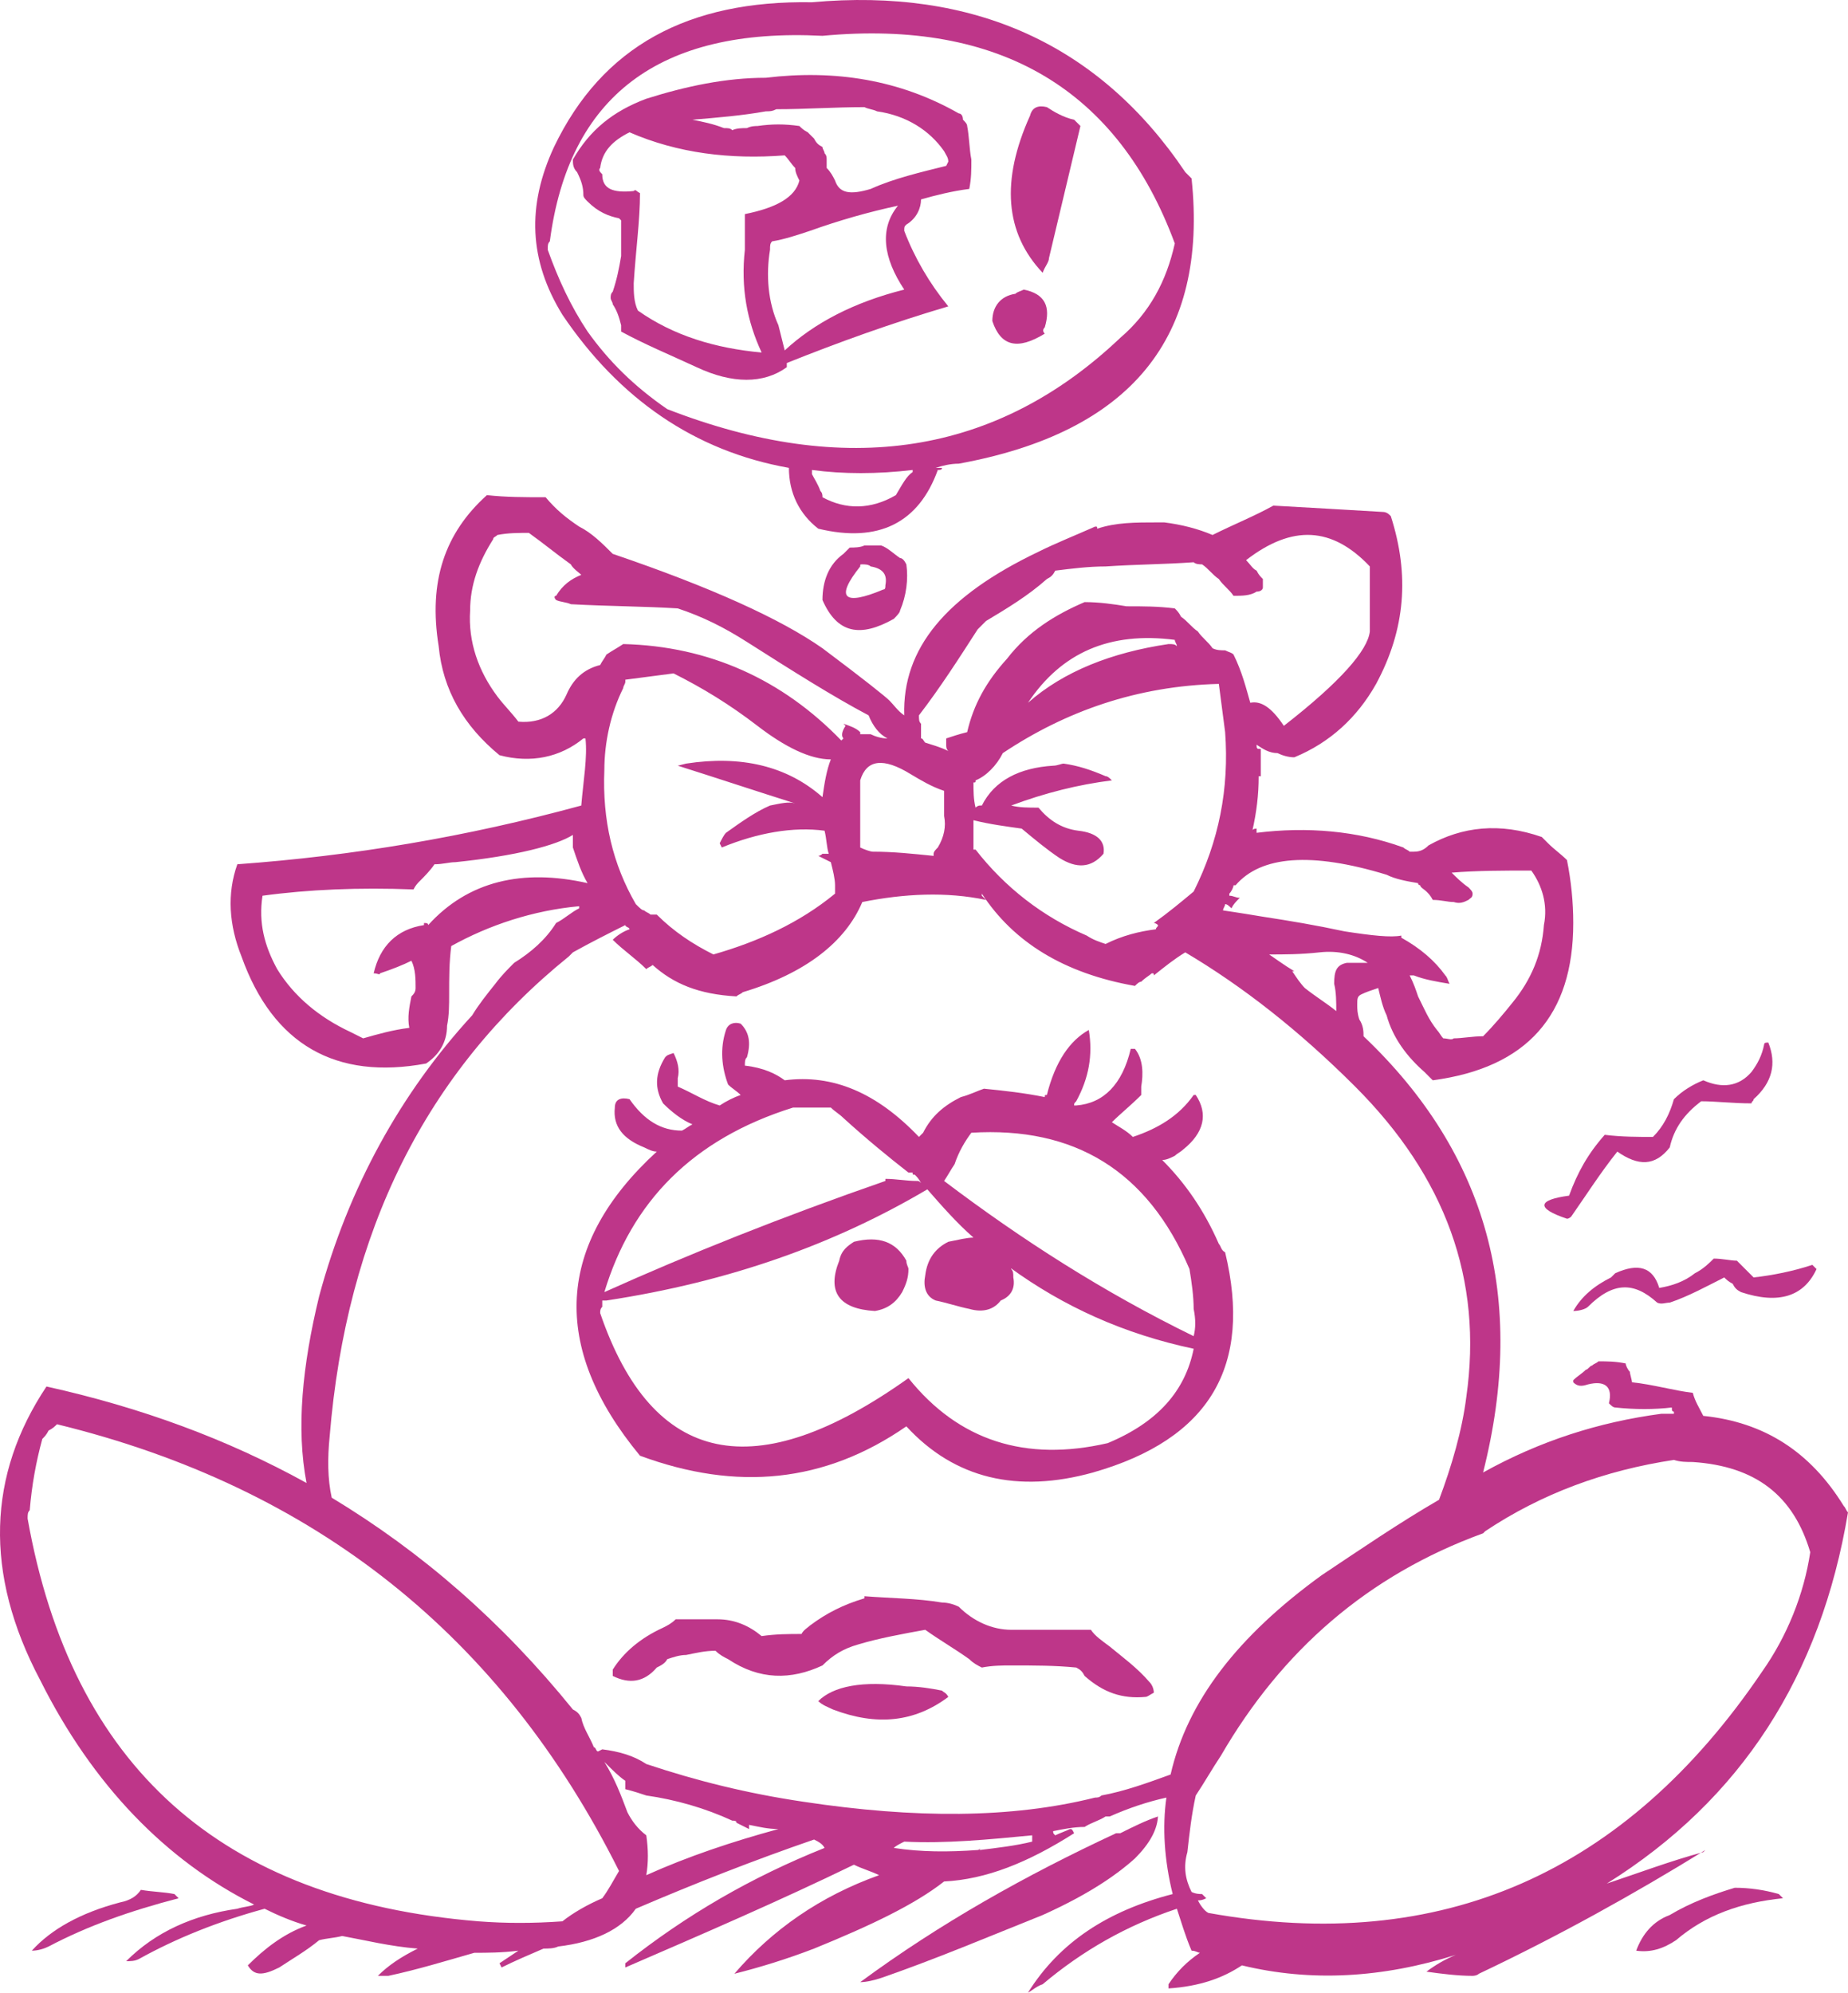 <?xml version="1.0" encoding="iso-8859-1"?>
<!-- Generator: Adobe Illustrator 12.0.1, SVG Export Plug-In . SVG Version: 6.00 Build 51448)  -->
<!DOCTYPE svg PUBLIC "-//W3C//DTD SVG 1.1//EN" "http://www.w3.org/Graphics/SVG/1.1/DTD/svg11.dtd">
<svg  version="1.1" id="Layer_1" xmlns="http://www.w3.org/2000/svg" xmlns:xlink="http://www.w3.org/1999/xlink" width="88.117" height="95.008"
	 viewBox="0 0 88.117 95.008" style="overflow:visible;enable-background:new 0 0 88.117 95.008;" xml:space="preserve">
<g>
	<g>
		<path style="fill:#BE3689;" d="M86.617,60.508c-0.1-0.1-0.2-0.2-0.2-0.2c-0.9,0.3-1.9,0.5-2.8,0.6c-0.2-0.2-0.3-0.3-0.4-0.4
			s-0.2-0.2-0.4-0.4c-0.3,0-0.7-0.1-1.1-0.1c-0.2,0.2-0.5,0.5-0.9,0.7c-0.5,0.4-1.1,0.6-1.7,0.7c-0.3-1-1-1.2-2.1-0.7
			c-0.1,0.1-0.2,0.2-0.2,0.2c-0.8,0.4-1.4,0.9-1.8,1.6c0.3,0,0.6-0.1,0.7-0.2c1.2-1.2,2.2-1.2,3.3-0.2c0.2,0.1,0.4,0,0.6,0
			c0.9-0.3,1.8-0.8,2.6-1.2c0.1,0.1,0.2,0.2,0.4,0.3c0.1,0.2,0.2,0.3,0.4,0.4C84.817,62.208,86.017,61.808,86.617,60.508z"/>
		<path style="fill:#BE3689;" d="M83.517,51.108c-0.6,0.7-1.4,0.8-2.3,0.4c-0.5,0.2-1,0.5-1.4,0.9c-0.2,0.7-0.5,1.3-1,1.8
			c-0.7,0-1.5,0-2.3-0.1c-0.8,0.9-1.3,1.8-1.7,2.9c-1.5,0.2-1.6,0.6-0.1,1.1c0.1,0,0.2-0.1,0.2-0.1c0.7-1,1.4-2.1,2.2-3.1
			c1,0.7,1.8,0.7,2.5-0.2c0.2-0.9,0.7-1.6,1.5-2.2c0.7,0,1.5,0.1,2.4,0.1c0-0.1,0.1-0.1,0.1-0.2c0.9-0.8,1.1-1.7,0.7-2.7
			c-0.1,0-0.2,0-0.2,0.1C84.017,50.308,83.817,50.708,83.517,51.108z"/>
		<path style="fill:#BE3689;" d="M80.717,66.408c-0.9-0.1-1.9-0.4-2.9-0.5c0-0.1-0.1-0.4-0.1-0.5c-0.1-0.1-0.2-0.3-0.2-0.4
			c-0.5-0.1-0.9-0.1-1.3-0.1l0,0c-0.1,0.1-0.2,0.1-0.3,0.2c-0.1,0-0.2,0.2-0.3,0.2c-0.2,0.2-0.4,0.3-0.6,0.5v0.1
			c0.2,0.2,0.4,0.2,0.7,0.1c0.8-0.2,1.2,0.1,1,0.9c0.1,0.1,0.2,0.2,0.3,0.2c0.9,0.1,1.9,0.1,2.7,0c0,0.1,0,0.2,0.1,0.2v0.1
			c-0.2,0-0.4,0-0.6,0c-3,0.4-5.8,1.3-8.5,2.8c2.1-8.3,0.2-15.2-5.7-20.8c0-0.2,0-0.5-0.2-0.8c-0.1-0.3-0.1-0.5-0.1-0.7
			c0-0.3,0-0.4,0.2-0.5s0.5-0.2,0.8-0.3c0.1,0.4,0.2,0.9,0.4,1.3c0.3,1.1,1,2,1.8,2.7c0.2,0.2,0.3,0.3,0.4,0.4
			c4.5-0.6,6.7-3.1,6.7-7.5c0-1-0.1-2-0.3-3c-0.3-0.3-0.6-0.5-0.9-0.8c-0.1-0.1-0.2-0.2-0.3-0.3c-2-0.7-3.8-0.5-5.4,0.4
			c-0.2,0.2-0.4,0.3-0.7,0.3c-0.1,0-0.2,0-0.2,0c-0.1-0.1-0.2-0.1-0.3-0.2c-2.2-0.8-4.6-1-7-0.7c0-0.1,0-0.1,0-0.2
			c0,0-0.2,0-0.2,0.1c0.2-0.9,0.3-1.7,0.3-2.6c0,0,0,0,0.1,0c0-0.4,0-0.9,0-1.3h-0.1c-0.1,0-0.1-0.1-0.1-0.2c0.3,0.2,0.6,0.4,1,0.4
			c0.2,0.1,0.5,0.2,0.8,0.2c1.7-0.7,3-1.9,3.9-3.5c1.4-2.6,1.6-5.2,0.7-8c-0.1-0.1-0.2-0.2-0.4-0.2c-1.7-0.1-3.4-0.2-5.2-0.3
			c-0.9,0.5-1.9,0.9-2.9,1.4c-0.7-0.3-1.5-0.5-2.3-0.6c-0.1,0-0.2,0-0.3,0c-1.1,0-2,0-2.9,0.3c0-0.1,0-0.1-0.1-0.1
			c-0.9,0.4-1.9,0.8-2.7,1.2c-4.4,2.1-6.5,4.6-6.4,7.8c-0.3-0.2-0.5-0.5-0.7-0.7s-1.2-1-3.2-2.5c-2-1.4-5.3-2.9-10-4.5
			c-0.5-0.5-1-1-1.6-1.3c-0.6-0.4-1.1-0.8-1.6-1.4c-1,0-1.9,0-2.8-0.1c-2,1.8-2.8,4.1-2.3,7.2c0.2,2.1,1.2,3.8,2.9,5.2
			c1.5,0.4,2.9,0.1,4-0.8c0,0,0,0,0.1,0c0.1,0.9-0.1,2-0.2,3.2c-5.5,1.5-10.9,2.4-16.4,2.8c-0.5,1.4-0.4,2.9,0.2,4.4
			c1.5,4.2,4.5,5.9,8.8,5.1c0.6-0.4,1-1,1-1.8c0.1-0.5,0.1-1,0.1-1.5c0-0.8,0-1.5,0.1-2.3c1.8-1,3.9-1.7,6.1-1.9v0.1
			c-0.4,0.2-0.7,0.5-1.1,0.7c-0.5,0.8-1.2,1.4-2,1.9c-0.3,0.3-0.6,0.6-0.9,1l0,0c-0.4,0.5-0.8,1-1.1,1.5c-3.4,3.7-5.9,8.2-7.3,13.4
			c-0.8,3.3-1.1,6.3-0.6,8.9c-3.8-2.1-7.9-3.6-12.4-4.6c-2.8,4.2-3,8.9-0.3,14c2.5,5,6,8.6,10.2,10.7c-0.2,0.1-0.5,0.1-0.8,0.2
			c-2.1,0.3-3.9,1.1-5.3,2.5c0.2,0,0.4,0,0.6-0.1c1.8-1,3.8-1.8,6-2.4c0.6,0.3,1.3,0.6,2,0.8c-1.1,0.4-2,1.1-2.8,1.9
			c0.3,0.5,0.7,0.5,1.5,0.1c0.6-0.4,1.3-0.8,1.9-1.3c0.4-0.1,0.7-0.1,1.1-0.2c1.1,0.2,2.3,0.5,3.6,0.6c-0.8,0.4-1.4,0.8-1.9,1.3
			c0.1,0,0.3,0,0.5,0c1.4-0.3,2.7-0.7,4.1-1.1c0.6,0,1.3,0,2.1-0.1c-0.3,0.2-0.6,0.4-0.9,0.6l0.1,0.2c0.6-0.3,1.3-0.6,2-0.9
			c0.2,0,0.5,0,0.7-0.1c1.7-0.2,3-0.8,3.7-1.8c2.8-1.2,5.6-2.3,8.5-3.3c0.2,0.1,0.4,0.2,0.5,0.4c-3.5,1.4-6.6,3.2-9.5,5.5v0.2
			c3.7-1.6,7.4-3.2,10.9-4.9c0.4,0.2,0.8,0.3,1.2,0.5c-2.8,1-5.1,2.6-6.9,4.7c1.2-0.3,2.5-0.7,3.8-1.2c2.7-1.1,4.8-2.1,6.2-3.2
			c2-0.1,4-0.9,6.2-2.3c-0.1-0.2-0.1-0.2-0.2-0.2c-0.2,0.1-0.5,0.2-0.7,0.3c-0.1-0.1-0.1-0.1-0.1-0.2c0.5-0.1,1-0.2,1.5-0.2
			c0.3-0.2,0.7-0.3,1-0.5c0.1,0,0.2,0,0.2,0c0.9-0.4,1.8-0.7,2.7-0.9c-0.2,1.4-0.1,3,0.3,4.6c-3.1,0.8-5.4,2.3-6.9,4.7
			c0.2-0.1,0.4-0.3,0.7-0.4c1.9-1.6,4-2.8,6.4-3.6c0.2,0.6,0.4,1.3,0.7,2c0.2,0,0.3,0.1,0.4,0.1c-0.6,0.4-1.1,0.9-1.5,1.5v0.2
			c1.5-0.1,2.6-0.5,3.5-1.1c3.3,0.8,6.7,0.6,10.2-0.5c-0.5,0.2-1,0.5-1.4,0.8c0.7,0.1,1.5,0.2,2.2,0.2c0,0,0.2,0,0.3-0.1
			c3.8-1.8,7.4-3.8,10.8-5.9c0,0,0,0-0.1,0.1c-1.5,0.4-3.1,1-4.6,1.5c6.4-4,10.2-9.9,11.5-17.7c-0.1-0.1-0.1-0.2-0.2-0.3
			c-1.6-2.6-3.8-4-6.7-4.3C81.017,67.108,80.817,66.808,80.717,66.408z M79.817,69.608c0.3,0.1,0.6,0.1,0.9,0.1
			c3,0.2,4.8,1.6,5.6,4.3c-0.3,2-1.1,4-2.3,5.7c-6.5,9.6-15.3,13.5-26.4,11.5c-0.2-0.1-0.4-0.4-0.5-0.6c0.1,0,0.2,0,0.4-0.1
			c-0.1-0.1-0.1-0.1-0.2-0.2c-0.1,0-0.3,0-0.5-0.1c-0.3-0.6-0.4-1.2-0.2-1.9c0.1-0.9,0.2-1.8,0.4-2.7c0.4-0.6,0.8-1.3,1.2-1.9
			c2.9-5,7-8.6,12.5-10.6c0,0,0,0,0.1-0.1C73.517,71.208,76.517,70.108,79.817,69.608z M53.717,28.908c-0.6-0.1-1.3-0.2-2-0.2
			c-1.4,0.6-2.7,1.4-3.7,2.7c-1,1.1-1.6,2.2-1.9,3.5c-0.4,0.1-0.7,0.2-1,0.3c0,0.1,0,0.2,0,0.3s0,0.2,0.1,0.3
			c-0.4-0.2-0.8-0.3-1.1-0.4c-0.1-0.1-0.1-0.2-0.2-0.2c0-0.3,0-0.5,0-0.7c-0.1-0.1-0.1-0.2-0.1-0.4c1-1.3,1.9-2.7,2.8-4.1
			c0.1-0.1,0.2-0.2,0.4-0.4c1-0.6,2-1.2,2.9-2c0.2-0.1,0.3-0.2,0.4-0.4c0.8-0.1,1.6-0.2,2.4-0.2c1.5-0.1,2.8-0.1,4.2-0.2
			c0.1,0.1,0.3,0.1,0.4,0.1c0.3,0.2,0.5,0.5,0.8,0.7c0.2,0.3,0.5,0.5,0.7,0.8c0.4,0,0.8,0,1.1-0.2c0.2,0,0.3-0.1,0.3-0.2
			s0-0.2,0-0.4c-0.1-0.1-0.2-0.2-0.3-0.4c-0.2-0.1-0.3-0.3-0.5-0.5c2.2-1.7,4.1-1.6,5.9,0.3c0,1.1,0,2.1,0,3.1
			c-0.1,0.9-1.4,2.4-4.1,4.5c-0.6-0.9-1.1-1.2-1.6-1.1c-0.2-0.7-0.4-1.5-0.8-2.3c-0.1-0.1-0.2-0.1-0.4-0.2c-0.2,0-0.4,0-0.6-0.1
			c-0.2-0.3-0.5-0.5-0.7-0.8c-0.3-0.2-0.5-0.5-0.8-0.7c-0.1-0.2-0.2-0.3-0.3-0.4C55.217,28.908,54.517,28.908,53.717,28.908z
			 M40.217,35.208l-0.1,0.1c-2.8-2.9-6.3-4.5-10.4-4.6c-0.3,0.2-0.5,0.3-0.8,0.5c-0.1,0.2-0.2,0.3-0.3,0.5c-0.8,0.2-1.3,0.7-1.6,1.4
			c-0.4,0.9-1.2,1.4-2.3,1.3c-0.3-0.4-0.7-0.8-1-1.2c-0.9-1.2-1.4-2.6-1.3-4.1c0-1.2,0.4-2.3,1.1-3.4c0-0.1,0.1-0.1,0.2-0.2
			c0.5-0.1,1-0.1,1.5-0.1c0.7,0.5,1.3,1,2,1.5c0.1,0.2,0.4,0.4,0.5,0.5l0,0c-0.5,0.2-0.9,0.5-1.2,1c-0.1,0-0.1,0.1,0,0.2
			c0.2,0.1,0.5,0.1,0.7,0.2c1.8,0.1,3.5,0.1,5.1,0.2c1.2,0.4,2.2,0.9,3.3,1.6c2.2,1.4,4.1,2.6,5.8,3.5c0.2,0.5,0.5,0.9,0.9,1.1
			c-0.3,0-0.6-0.1-0.8-0.2c-0.2,0-0.3,0-0.5,0v-0.1c-0.2-0.2-0.5-0.3-0.8-0.4c0,0,0,0,0.1,0.1
			C40.117,34.908,40.117,35.108,40.217,35.208z M43.417,36.908c0.5,0.3,1,0.6,1.6,0.8c0,0.4,0,0.8,0,1.2c0.1,0.5,0,1-0.3,1.5
			c-0.1,0.1-0.2,0.2-0.2,0.3v0.1c-1-0.1-1.9-0.2-2.9-0.2c-0.1,0-0.4-0.1-0.6-0.2v-0.2c0-0.3,0-0.7,0-1.1c0-0.5,0-1,0-1.5
			c0-0.1,0-0.2,0-0.4C41.317,36.208,42.117,36.108,43.417,36.908z M39.517,40.708c-0.1,0-0.2,0-0.3,0c-0.1,0.1-0.2,0.1-0.2,0.1
			c0.2,0.1,0.4,0.2,0.6,0.3c0.1,0.4,0.2,0.8,0.2,1.1c0,0.2,0,0.3,0,0.4c-1.7,1.4-3.7,2.3-5.8,2.9c-1-0.5-1.9-1.1-2.7-1.9
			c-0.1,0-0.2,0-0.3,0c-0.1-0.1-0.2-0.1-0.3-0.2c-0.1,0-0.2-0.1-0.4-0.3c-1.1-1.9-1.6-4-1.5-6.4c0-1.3,0.3-2.7,0.9-3.9
			c0-0.1,0.1-0.2,0.1-0.3s0-0.1,0-0.1c0.8-0.1,1.5-0.2,2.3-0.3c1.4,0.7,2.7,1.5,4,2.5c1.3,1,2.5,1.6,3.5,1.6
			c-0.2,0.5-0.3,1.1-0.4,1.8c-1.7-1.5-3.9-2-6.5-1.6l-0.4,0.1c1.9,0.6,3.7,1.2,5.6,1.8c-0.3-0.1-0.7,0-1.2,0.1
			c-0.7,0.3-1.4,0.8-2.1,1.3c-0.1,0.1-0.2,0.3-0.3,0.5l0.1,0.2c1.7-0.7,3.4-1,4.9-0.8C39.417,40.008,39.417,40.408,39.517,40.708z
			 M35.417,47.308c3-0.9,4.9-2.4,5.7-4.3c2-0.4,4-0.5,5.9-0.1c-0.1-0.1-0.1-0.1-0.2-0.2v-0.1c1.5,2.3,3.9,3.8,7.3,4.4
			c0.1-0.1,0.2-0.2,0.3-0.2c0.2-0.2,0.4-0.3,0.5-0.4c0.1,0,0.1,0,0.1,0.1c0.5-0.4,1-0.8,1.5-1.1c2.7,1.6,5.4,3.7,8.1,6.4
			c4.3,4.3,6.1,9.2,5.3,14.8c-0.2,1.6-0.7,3.3-1.3,4.9c-1.9,1.1-3.8,2.4-5.6,3.6c-4,2.9-6.4,6-7.2,9.5c-1.1,0.4-2.2,0.8-3.3,1
			c-0.1,0.1-0.2,0.1-0.3,0.1c-4,1-8.6,1-13.9,0.2c-2.7-0.4-5.1-1-7.5-1.8c-0.6-0.4-1.3-0.6-2.1-0.7l-0.2,0.1c-0.1,0-0.1-0.2-0.2-0.2
			c-0.2-0.5-0.5-0.9-0.6-1.4c-0.1-0.2-0.2-0.3-0.4-0.4c-3.4-4.2-7.2-7.5-11.5-10.1c-0.2-0.9-0.2-1.9-0.1-2.9
			c0.8-9.8,4.6-17.4,11.4-22.9h0.1c0,0,0,0-0.1,0c0.1-0.1,0.2-0.2,0.2-0.2c0.9-0.5,1.7-0.9,2.5-1.3c0,0.1,0.2,0.1,0.2,0.2
			c-0.3,0.1-0.6,0.3-0.8,0.5c0.5,0.5,1.1,0.9,1.6,1.4c0.1-0.1,0.2-0.1,0.3-0.2c1,0.9,2.2,1.4,4,1.5
			C35.217,47.408,35.317,47.408,35.417,47.308z M50.517,40.908c0.8,0.5,1.5,0.5,2.1-0.2c0.1-0.6-0.3-1-1.2-1.1
			c-0.8-0.1-1.4-0.5-1.9-1.1c-0.5,0-0.9,0-1.3-0.1c1.6-0.6,3.2-1,4.8-1.2c-0.1-0.1-0.2-0.2-0.3-0.2c-0.7-0.3-1.3-0.5-2-0.6
			c-0.1,0-0.3,0.1-0.5,0.1c-1.6,0.1-2.8,0.7-3.4,1.9c0,0,0,0-0.1,0c0,0-0.1,0-0.2,0.1c-0.1-0.4-0.1-0.8-0.1-1.2c0.1,0,0.1,0,0.1-0.1
			c0.5-0.2,1-0.7,1.3-1.3c3-2,6.4-3.2,10.3-3.3c0.1,0.8,0.2,1.5,0.3,2.3c0.2,2.7-0.3,5.2-1.5,7.6c-0.6,0.5-1.2,1-1.9,1.5
			c0.1,0,0.2,0.1,0.2,0.1c0,0.1-0.1,0.1-0.1,0.2c-0.8,0.1-1.6,0.3-2.4,0.7c-0.3-0.1-0.6-0.2-0.9-0.4c-2.1-0.9-3.9-2.3-5.3-4.1
			c-0.1,0-0.1,0-0.1,0c0-0.5,0-0.9,0-1.4c0.8,0.2,1.6,0.3,2.3,0.4C49.317,40.008,49.917,40.508,50.517,40.908z M56.117,30.808
			c-0.1-0.1-0.2-0.1-0.4-0.1c-2.7,0.4-5,1.3-6.7,2.8c1.6-2.4,3.9-3.4,7-3C56.017,30.608,56.117,30.708,56.117,30.808z
			 M58.817,42.208h0.1c1.2-1.4,3.6-1.6,7.2-0.5c0.4,0.2,0.9,0.3,1.5,0.4c0,0.1,0.1,0.1,0.1,0.1c0,0.1,0.2,0.2,0.3,0.3
			c0.1,0.1,0.2,0.2,0.3,0.4c0.4,0,0.7,0.1,1,0.1c0.3,0.1,0.5,0,0.7-0.1c0.1-0.1,0.2-0.1,0.2-0.3c0-0.1-0.1-0.2-0.2-0.3
			c-0.3-0.2-0.6-0.5-0.8-0.7c1.2-0.1,2.5-0.1,3.8-0.1c0.5,0.7,0.8,1.6,0.6,2.6c-0.1,1.4-0.6,2.6-1.5,3.7c-0.4,0.5-0.9,1.1-1.4,1.6
			c-0.5,0-1,0.1-1.4,0.1c-0.1,0.1-0.3,0-0.5,0c-0.1-0.1-0.2-0.3-0.3-0.4c-0.4-0.5-0.6-1-0.9-1.6c-0.1-0.3-0.2-0.6-0.4-1
			c0.1,0,0.1,0,0.2,0c0.5,0.2,1.1,0.3,1.7,0.4c-0.1-0.2-0.1-0.3-0.2-0.4c-0.5-0.7-1.2-1.3-2.1-1.8v-0.1c-0.5,0.1-1.4,0-2.7-0.2
			c-1.4-0.3-2.6-0.5-3.9-0.7c-1.2-0.2-1.9-0.3-1.9-0.3c0-0.1,0.1-0.2,0.1-0.3c0.1,0,0.2,0.1,0.3,0.2c0.1-0.2,0.2-0.3,0.4-0.5
			c-0.2,0-0.3-0.1-0.5-0.1c0-0.1,0-0.1,0-0.1C58.717,42.508,58.817,42.308,58.817,42.208z M62.217,47.108c-0.2-0.2-0.4-0.5-0.6-0.8
			c0,0,0,0,0.1,0c-0.5-0.3-0.9-0.6-1.2-0.8c0.7,0,1.5,0,2.4-0.1c0.9-0.1,1.7,0.1,2.3,0.5c-0.3,0-0.6,0-1,0c-0.5,0.1-0.6,0.4-0.6,1
			c0.1,0.4,0.1,0.9,0.1,1.3C63.217,47.808,62.717,47.508,62.217,47.108z M13.217,46.208c-0.6-1.1-0.9-2.2-0.7-3.5
			c2.2-0.3,4.6-0.4,7.2-0.3c0.1-0.2,0.2-0.3,0.3-0.4c0.2-0.2,0.5-0.5,0.7-0.8c0.4,0,0.7-0.1,1-0.1c2.9-0.3,4.8-0.8,5.6-1.3
			c0,0.1,0,0.2,0,0.3c0,0.1,0,0.2,0,0.3c0.2,0.6,0.4,1.2,0.7,1.7c-3.1-0.7-5.7-0.1-7.6,2c0-0.1-0.1-0.1-0.2-0.1v0.1
			c-1.3,0.2-2.1,1-2.4,2.3c0.2,0,0.3,0.1,0.3,0c0.6-0.2,1.1-0.4,1.5-0.6c0.2,0.4,0.2,0.9,0.2,1.3c0,0.2-0.1,0.3-0.2,0.4
			c-0.1,0.5-0.2,1-0.1,1.5c-0.8,0.1-1.5,0.3-2.2,0.5c-0.2-0.1-0.4-0.2-0.6-0.3C15.217,48.508,14.017,47.508,13.217,46.208z
			 M2.017,68.608c0.1-0.1,0.2-0.2,0.3-0.4c0.2-0.1,0.3-0.2,0.4-0.3c12.3,3,21.2,10.1,26.8,21.3c-0.3,0.5-0.5,0.9-0.8,1.3
			c-0.7,0.3-1.4,0.7-1.9,1.1c-1.4,0.1-2.7,0.1-4,0c-12.3-1-19.4-7.4-21.5-19.2c0-0.2,0-0.3,0.1-0.4
			C1.517,70.808,1.717,69.708,2.017,68.608z M28.817,84.008c0.4,0.4,0.7,0.7,1,0.9c0,0.2,0,0.3,0,0.4c0.4,0.1,0.7,0.2,1,0.3
			c1.4,0.2,2.8,0.6,4.1,1.2c0.1,0,0.2,0,0.2,0.1l0,0c0.2,0.1,0.4,0.2,0.6,0.3c0-0.1,0-0.2,0-0.2c0.5,0.1,0.9,0.2,1.4,0.2
			c-2.2,0.6-4.3,1.3-6.3,2.2c0.1-0.6,0.1-1.2,0-1.9c-0.4-0.3-0.7-0.7-0.9-1.1C29.617,85.608,29.317,84.808,28.817,84.008z
			 M42.617,88.108c0.1-0.1,0.3-0.2,0.5-0.3c2,0.1,4-0.1,6.1-0.3c0,0,0,0.1,0,0.3c-0.8,0.2-1.7,0.3-2.5,0.4c0,0,0,0,0-0.1
			c0,0.1-0.1,0.1-0.1,0.1C45.217,88.308,43.917,88.308,42.617,88.108z"/>
		<path style="fill:#BE3689;" d="M32.117,50.208c-0.3,0.1-0.3,0.1-0.4,0.2c-0.5,0.8-0.5,1.5-0.1,2.2c0.4,0.4,0.9,0.8,1.4,1
			c-0.2,0.1-0.3,0.2-0.5,0.3c-1,0-1.8-0.5-2.5-1.5c-0.4-0.1-0.7,0-0.7,0.4c-0.1,0.9,0.4,1.5,1.4,1.9c0.2,0.1,0.4,0.2,0.6,0.2
			c-4.8,4.4-5.1,9.3-0.8,14.5c4.6,1.7,8.8,1.3,12.7-1.4c2.3,2.5,5.3,3.2,8.9,2.2c5.6-1.6,7.6-5.1,6.3-10.5c-0.2-0.1-0.2-0.3-0.3-0.4
			c-0.7-1.6-1.6-2.9-2.7-4c0.2,0,0.4-0.1,0.6-0.2c0.1-0.1,0.3-0.2,0.4-0.3c1-0.8,1.2-1.7,0.6-2.6h-0.1c-0.7,1-1.7,1.6-2.9,2
			c-0.3-0.3-0.7-0.5-1-0.7c0.4-0.4,0.9-0.8,1.4-1.3c0-0.1,0-0.2,0-0.4c0.1-0.6,0.1-1.3-0.3-1.8h-0.2c-0.4,1.7-1.3,2.6-2.6,2.7
			c-0.1,0-0.1,0-0.1,0c0-0.1,0-0.1,0.1-0.2c0.6-1.1,0.8-2.2,0.6-3.4c-0.9,0.5-1.6,1.5-2,3.1c-0.1,0-0.1,0-0.1,0.1
			c-1-0.2-1.9-0.3-2.9-0.4c-0.3,0.1-0.7,0.3-1.1,0.4c-0.8,0.4-1.4,0.9-1.8,1.7c-0.1,0.1-0.1,0.1-0.2,0.2c-2-2.1-4.1-3-6.4-2.7
			c-0.4-0.3-1-0.6-1.9-0.7c0-0.2,0-0.3,0.1-0.4c0.2-0.7,0.1-1.2-0.3-1.6c-0.3-0.1-0.6,0-0.7,0.3c-0.3,0.9-0.2,1.8,0.1,2.6
			c0.2,0.2,0.4,0.3,0.6,0.5c-0.3,0.1-0.7,0.3-1,0.5c-0.7-0.2-1.3-0.6-2-0.9c0-0.2,0-0.3,0-0.4
			C32.417,51.008,32.317,50.608,32.117,50.208z M28.717,62.308c0-0.1,0-0.2,0-0.3c0.1,0,0.1,0,0.2,0c5.9-0.9,10.9-2.7,15.3-5.3
			c0.7,0.8,1.4,1.6,2.2,2.3c-0.3,0-0.7,0.1-1.2,0.2c-0.6,0.3-1,0.8-1.1,1.6c-0.1,0.5,0,1,0.5,1.2c0.5,0.1,1.1,0.3,1.6,0.4
			c0.7,0.2,1.2,0,1.5-0.4c0.5-0.2,0.7-0.6,0.6-1.1c0-0.2,0-0.3-0.1-0.4c0-0.1-0.1-0.1-0.1-0.1c2.6,1.9,5.5,3.2,8.8,3.9
			c-0.4,2-1.7,3.5-4.1,4.5c-3.9,0.9-7.1-0.1-9.5-3.1c-7.3,5.2-12.2,4.2-14.7-3.1C28.617,62.508,28.617,62.408,28.717,62.308z
			 M56.917,62.408c0.1,0.5,0.1,0.9,0,1.3c-4.3-2.1-8.2-4.6-11.9-7.4c0.2-0.3,0.3-0.5,0.5-0.8c0.2-0.6,0.5-1.1,0.8-1.5
			c4.9-0.3,8.4,1.8,10.4,6.5C56.817,61.108,56.917,61.808,56.917,62.408z M39.617,52.808c0.2,0.2,0.4,0.3,0.6,0.5
			c1.1,1,2.2,1.9,3.1,2.6c0.1,0,0.1,0,0.2,0c0,0.1,0,0.1,0.1,0.1c0.1,0.1,0.2,0.2,0.3,0.4c-0.1-0.1-0.1-0.1-0.2-0.1
			c-0.5,0-1-0.1-1.5-0.1c0,0.1,0,0.1,0,0.1c-4.9,1.7-9.4,3.5-13.4,5.3c1.3-4.3,4.2-7.3,9-8.8
			C38.417,52.808,39.017,52.808,39.617,52.808z"/>
		<path style="fill:#BE3689;" d="M43.317,60.508c0-0.1-0.1-0.2-0.1-0.4c-0.5-0.9-1.3-1.2-2.5-0.9c-0.3,0.2-0.6,0.4-0.7,0.9
			c-0.6,1.5,0,2.3,1.7,2.4c0.6-0.1,1-0.4,1.3-0.9C43.217,61.208,43.317,60.908,43.317,60.508z"/>
		<path style="fill:#BE3689;" d="M31.817,79.108c0.3-0.1,0.6-0.2,0.9-0.2c0.5-0.1,0.9-0.2,1.4-0.2c0.2,0.2,0.4,0.3,0.6,0.4
			c1.5,1,3,1,4.5,0.3c0.5-0.5,1-0.8,1.7-1c1-0.3,2.1-0.5,3.2-0.7c0.7,0.5,1.4,0.9,2.1,1.4c0.2,0.2,0.4,0.3,0.6,0.4
			c0.5-0.1,1-0.1,1.4-0.1c1.1,0,2.1,0,3.1,0.1c0.2,0.1,0.3,0.2,0.4,0.4c0.9,0.8,1.8,1.1,2.9,1c0.1,0,0.2-0.1,0.4-0.2
			c0-0.2-0.1-0.4-0.2-0.5c-0.6-0.7-1.3-1.2-1.9-1.7c-0.4-0.3-0.7-0.5-0.9-0.8c-1.3,0-2.5,0-3.8,0c-0.9,0-1.8-0.4-2.5-1.1
			c-0.2-0.1-0.5-0.2-0.8-0.2c-1.2-0.2-2.4-0.2-3.7-0.3c0,0.1,0,0.1,0,0.1c-1,0.3-1.8,0.7-2.6,1.3c-0.1,0.1-0.3,0.2-0.4,0.4
			c-0.6,0-1.2,0-1.9,0.1c-0.6-0.5-1.3-0.8-2.1-0.8c-0.6,0-1.4,0-2,0c-0.2,0.2-0.4,0.3-0.6,0.4c-1.1,0.5-1.9,1.2-2.4,2
			c0,0,0,0.1,0,0.3c0.8,0.4,1.5,0.3,2.1-0.4C31.517,79.408,31.717,79.308,31.817,79.108z"/>
		<path style="fill:#BE3689;" d="M39.017,81.108c0.2,0.2,0.5,0.3,0.7,0.4c2.1,0.8,3.9,0.6,5.5-0.6c-0.1-0.2-0.2-0.2-0.3-0.3
			c-0.5-0.1-1.1-0.2-1.7-0.2l0,0C41.117,80.108,39.717,80.408,39.017,81.108z"/>
		<path style="fill:#BE3689;" d="M79.617,91.308c-0.8,0.3-1.3,0.9-1.6,1.7c0.7,0.1,1.3-0.1,1.9-0.5c1.4-1.2,3.1-1.8,5.1-2
			c-0.1-0.1-0.2-0.2-0.2-0.2c-0.7-0.2-1.4-0.3-2.1-0.3C81.717,90.308,80.617,90.708,79.617,91.308z"/>
		<path style="fill:#BE3689;" d="M56.817,8.508c-0.1-0.1-0.2-0.2-0.3-0.3c-4.1-6.1-10.1-8.8-17.8-8.1c-5.9-0.1-10,2.1-12.3,6.9
			c-1.3,2.8-1.2,5.4,0.4,8c2.7,4,6.3,6.5,10.8,7.3c0,1.2,0.5,2.2,1.4,2.9c2.9,0.7,4.8-0.3,5.7-2.8c0.1,0,0.2,0,0.2-0.1
			c-0.1,0-0.2,0-0.3,0c0.3-0.1,0.7-0.2,1.1-0.2C53.917,20.608,57.617,16.108,56.817,8.508z M38.717,22.608c0-0.1,0-0.1,0-0.2
			c1.5,0.2,3.1,0.2,4.8,0v0.1c-0.3,0.2-0.5,0.6-0.8,1.1c-1.2,0.7-2.4,0.7-3.5,0.1c0-0.1,0-0.2-0.1-0.3
			C39.017,23.108,38.817,22.808,38.717,22.608z M39.217,1.708c8.5-0.8,14.1,2.6,16.8,9.9c-0.4,1.8-1.2,3.3-2.6,4.5
			c-5.9,5.6-13.1,6.7-21.6,3.4c-1.6-1.1-2.8-2.3-3.8-3.7c-0.8-1.2-1.4-2.5-1.9-3.9c0-0.2,0-0.3,0.1-0.4
			C27.117,4.608,31.417,1.308,39.217,1.708z"/>
		<path style="fill:#BE3689;" d="M46.217,9.008c0.1-0.5,0.1-0.9,0.1-1.4c-0.1-0.5-0.1-1.1-0.2-1.6c0-0.1-0.1-0.2-0.2-0.3
			c0-0.2-0.1-0.3-0.2-0.3c-2.8-1.6-5.9-2.1-9.2-1.7c-1.9,0-3.8,0.4-5.7,1c-1.6,0.6-2.7,1.5-3.5,2.9c0,0.2,0,0.4,0.2,0.6
			c0.2,0.4,0.3,0.7,0.3,1.1c0,0.1,0.1,0.2,0.2,0.3c0.5,0.5,1,0.7,1.5,0.8c0,0,0,0,0.1,0.1c0,0.6,0,1.1,0,1.7
			c-0.1,0.6-0.2,1.1-0.4,1.7c-0.1,0.1-0.1,0.2-0.1,0.3c0,0.1,0.1,0.2,0.1,0.3c0.2,0.3,0.3,0.6,0.4,1c0,0.1,0,0.2,0,0.3
			c1.1,0.6,2.3,1.1,3.6,1.7c1.7,0.8,3.2,0.8,4.3,0c0-0.1,0-0.1,0-0.2c2.5-1,5-1.9,7.7-2.7c-0.9-1.1-1.6-2.3-2.1-3.6
			c0-0.2,0-0.2,0.1-0.3c0.5-0.3,0.7-0.8,0.7-1.2C44.617,9.308,45.417,9.108,46.217,9.008z M39.417,7.608c0-0.1,0-0.2-0.1-0.3
			c0-0.1-0.1-0.2-0.1-0.3c-0.2-0.1-0.3-0.2-0.4-0.4c-0.1-0.1-0.2-0.2-0.3-0.3c-0.2-0.1-0.3-0.2-0.4-0.3c-0.7-0.1-1.3-0.1-2,0
			c-0.1,0-0.3,0-0.5,0.1c-0.2,0-0.5,0-0.7,0.1c-0.1-0.1-0.2-0.1-0.4-0.1c-0.5-0.2-1-0.3-1.5-0.4c1.2-0.1,2.4-0.2,3.5-0.4
			c0.2,0,0.3,0,0.5-0.1c1.4,0,2.8-0.1,4.2-0.1c0.2,0.1,0.4,0.1,0.6,0.2c1.4,0.2,2.5,0.9,3.2,1.9c0.1,0.2,0.2,0.3,0.2,0.5
			c-0.1,0.2-0.1,0.2-0.1,0.2c-1.2,0.3-2.5,0.6-3.6,1.1c-1,0.3-1.5,0.2-1.7-0.4c-0.1-0.2-0.2-0.4-0.4-0.6
			C39.417,7.908,39.417,7.808,39.417,7.608z M38.117,8.608c-0.2,0.8-1.1,1.3-2.6,1.6c0,0.5,0,1.1,0,1.7c-0.2,1.8,0.1,3.4,0.8,4.9
			c-2.2-0.2-4.2-0.8-5.9-2c-0.2-0.4-0.2-0.9-0.2-1.3c0.1-1.6,0.3-3,0.3-4.3c-0.2-0.1-0.2-0.2-0.3-0.1c-1,0.1-1.5-0.1-1.5-0.8
			c-0.1-0.1-0.2-0.2-0.1-0.3c0.1-0.8,0.6-1.3,1.4-1.7c2.3,1,4.8,1.3,7.4,1.1c0.2,0.2,0.3,0.4,0.5,0.6
			C37.917,8.208,38.017,8.408,38.117,8.608z M38.617,11.008c1.4-0.5,2.8-0.9,4.2-1.2c-0.9,1.1-0.7,2.5,0.3,4
			c-2.4,0.6-4.3,1.6-5.7,2.9c-0.1-0.4-0.2-0.8-0.3-1.2c-0.5-1.1-0.6-2.4-0.4-3.6c0-0.2,0-0.3,0.1-0.4
			C37.417,11.408,38.017,11.208,38.617,11.008z"/>
		<path style="fill:#BE3689;" d="M51.217,5.708c-0.5-0.1-1-0.4-1.3-0.6c-0.4-0.1-0.7,0-0.8,0.4c-1.4,3.1-1.2,5.6,0.6,7.5
			c0.1-0.3,0.3-0.5,0.3-0.7c0.5-2.1,1-4.2,1.5-6.3C51.417,5.908,51.317,5.808,51.217,5.708z"/>
		<path style="fill:#BE3689;" d="M49.817,15.608c0.3-1,0-1.6-1-1.8c-0.2,0.1-0.3,0.1-0.4,0.2c-0.7,0.1-1.1,0.6-1.1,1.3
			c0.4,1.2,1.2,1.4,2.5,0.6C49.717,15.808,49.717,15.708,49.817,15.608z"/>
		<path style="fill:#BE3689;" d="M42.017,26.008c-0.3,0-0.5,0-0.8,0c-0.2,0.1-0.5,0.1-0.7,0.1c-0.1,0.1-0.2,0.2-0.3,0.3
			c-0.7,0.5-1,1.3-1,2.2c0.7,1.6,1.8,1.8,3.4,0.9c0.1-0.1,0.3-0.3,0.3-0.4c0.3-0.7,0.4-1.5,0.3-2.2c-0.1-0.2-0.2-0.3-0.3-0.3
			C42.617,26.408,42.317,26.108,42.017,26.008z M41.517,27.008c0.6,0.1,0.8,0.4,0.7,0.9c0,0.1,0,0.2-0.1,0.2
			c-1.9,0.8-2.3,0.4-1.1-1.1c0-0.1,0-0.1,0.1-0.1C41.217,26.908,41.417,26.908,41.517,27.008z"/>
		<path style="fill:#BE3689;" d="M1.517,93.008c0.3,0,0.6-0.1,0.8-0.2c1.9-1,3.9-1.7,6.2-2.3c-0.1-0.1-0.1-0.1-0.2-0.2
			c-0.5-0.1-1-0.1-1.6-0.2c-0.2,0.3-0.5,0.5-1,0.6C3.817,91.208,2.417,92.008,1.517,93.008z"/>
		<path style="fill:#BE3689;" d="M41.017,94.508c0.3,0,0.7-0.1,1-0.2c2.6-0.9,5.2-2,7.7-3c2-0.9,3.4-1.8,4.4-2.7
			c0.7-0.7,1.1-1.4,1.1-2.1c0,0.1,0,0.1,0,0.1c-0.6,0.2-1.2,0.5-1.8,0.8c-0.1,0-0.1,0-0.2,0
			C48.917,89.408,44.817,91.708,41.017,94.508z"/>
	</g>
</g>
</svg>
